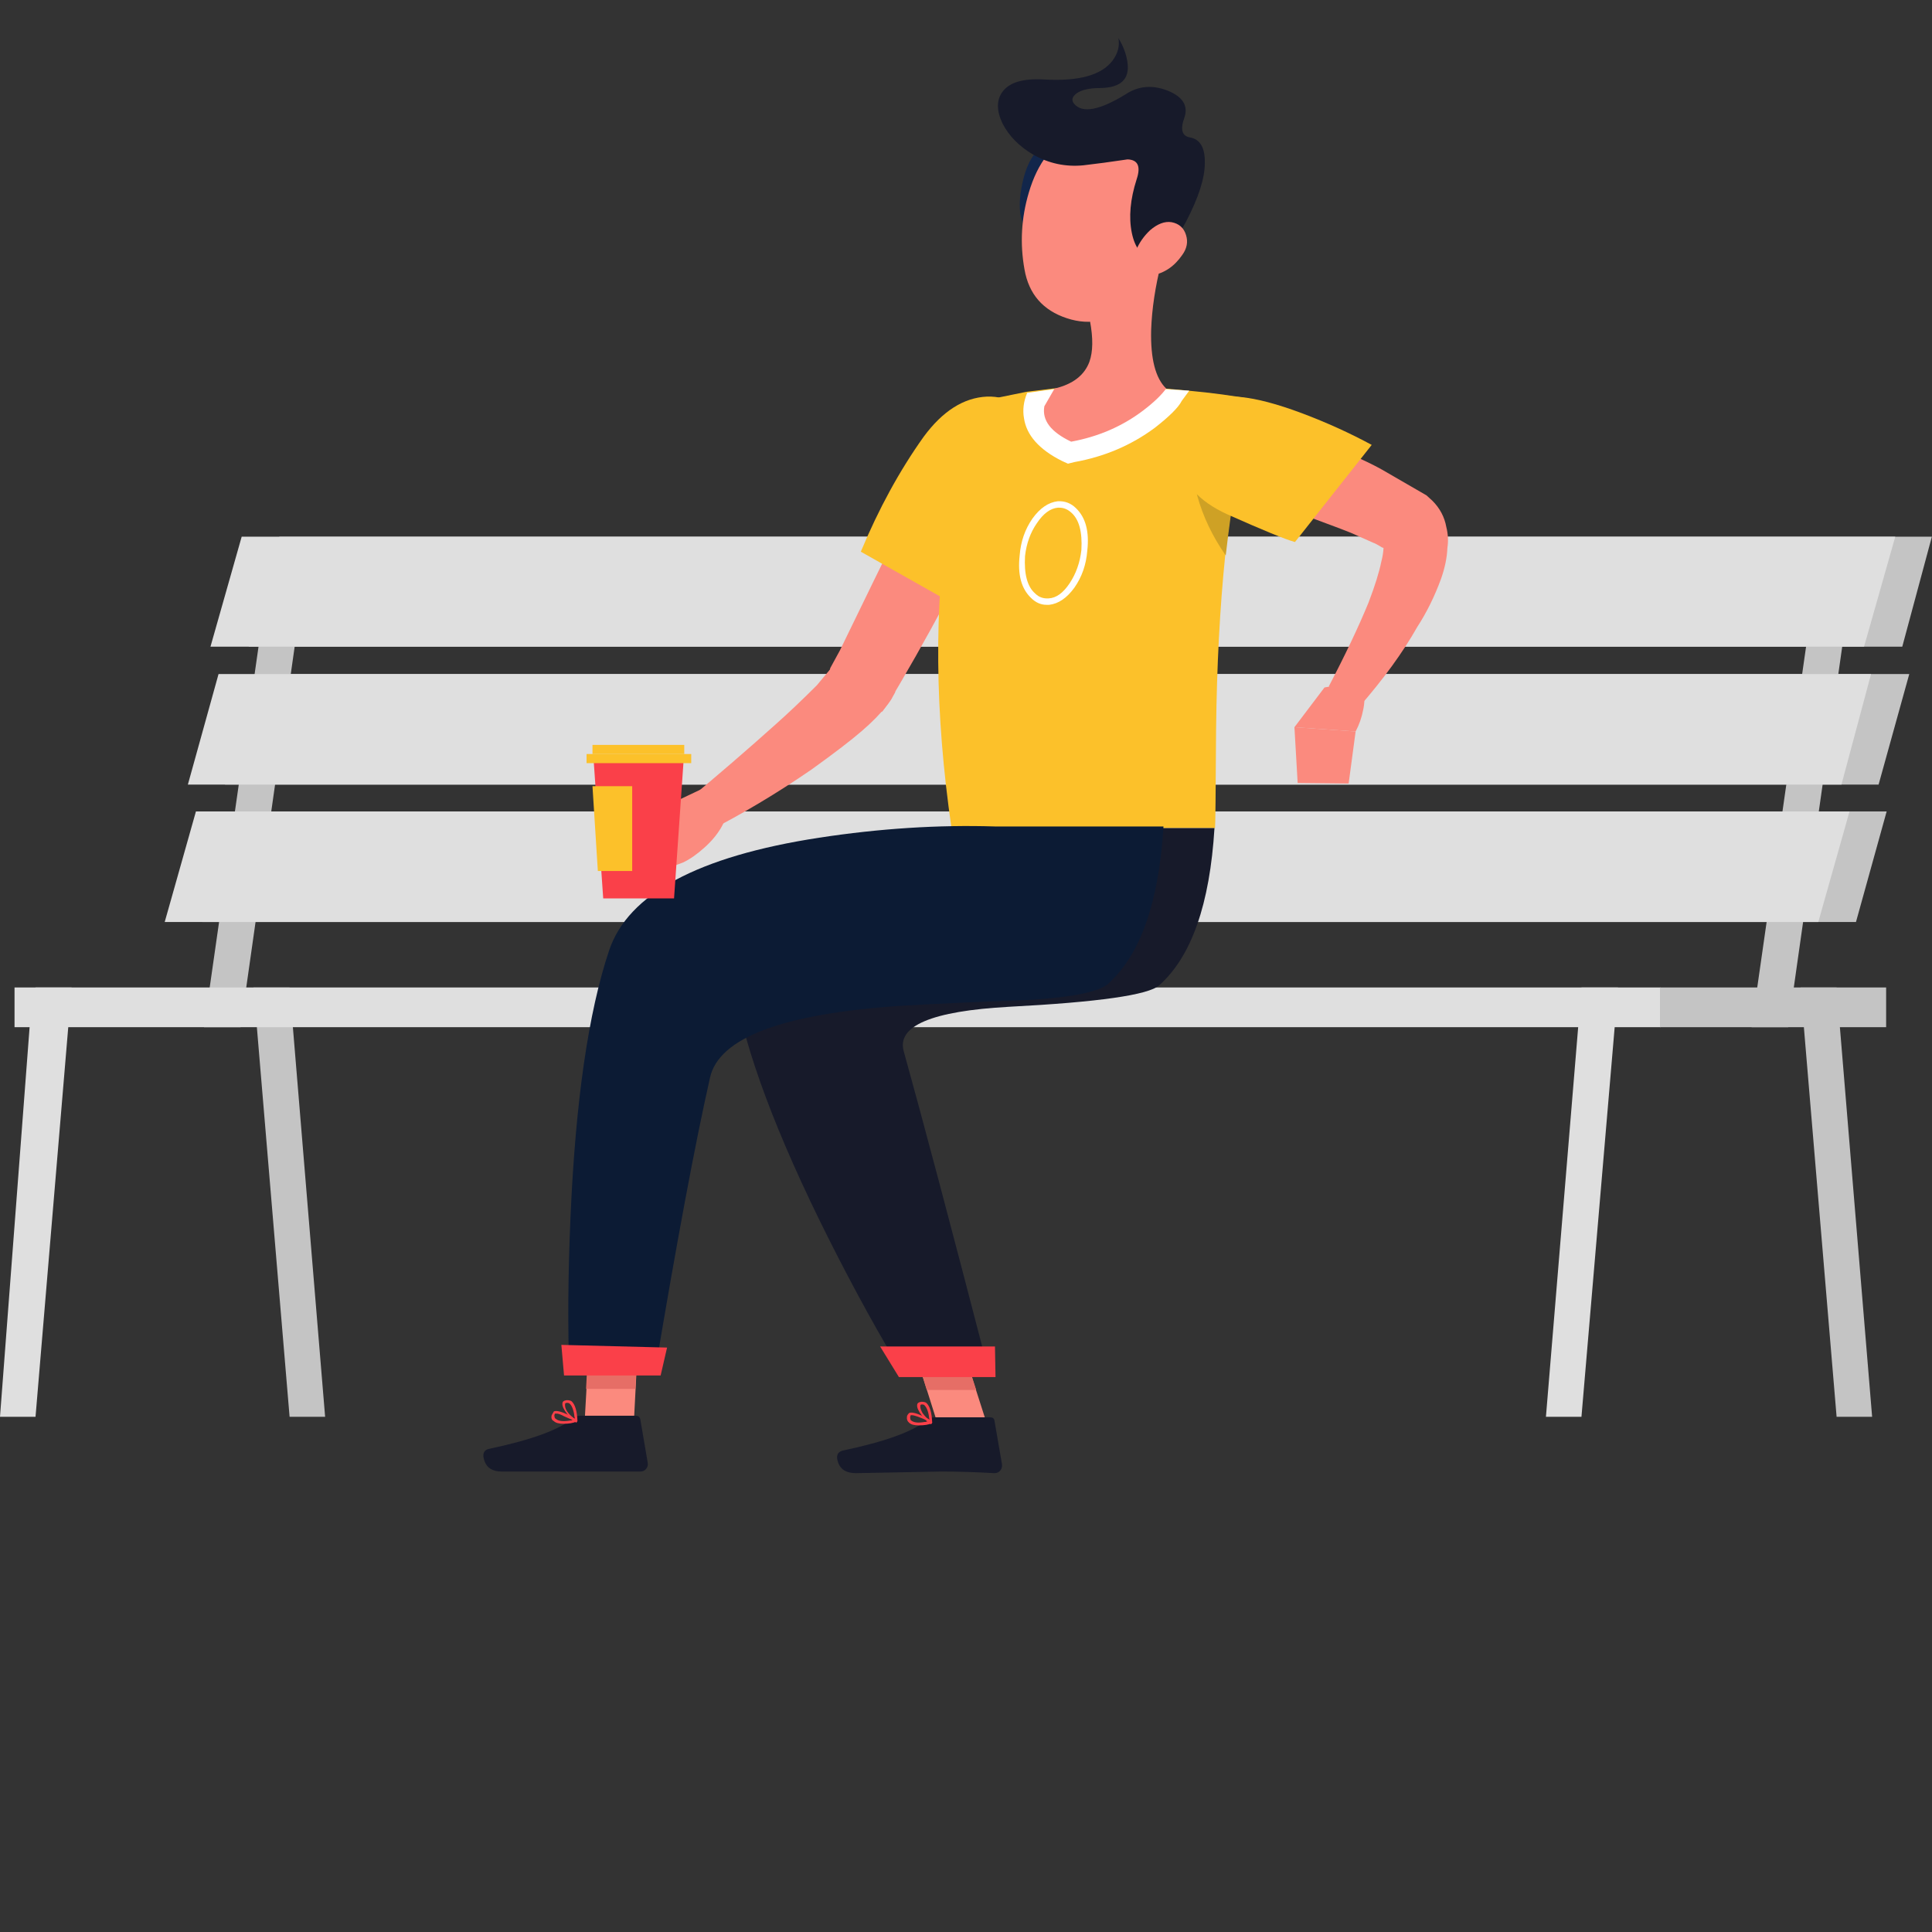 <?xml version="1.0" encoding="utf-8"?><svg id="Wait_anima" image-rendering="auto" baseProfile="basic" version="1.1" style="background-color:#FFF" x="0px" y="0px" width="180" height="180" xmlns="http://www.w3.org/2000/svg" enable-background="new 0 0 180 180" xmlns:xlink="http://www.w3.org/1999/xlink"><rect width="100%" height="100%" fill="#333333" stroke="none"/><g id="Scene-1-copy-copy-copy" overflow="visible"><g id="animation-bench.svg" transform="matrix(1.003 0 0 1 0 50)"><path fill="#C4C4C4" stroke="none" d="M166.1 45.7L171.85 5.1 168.5 5.1 162.7 45.7 166.1 45.7Z"/><path fill="#C4C4C4" stroke="none" d="M22.35 45.7L28.1 5.1 24.75 5.1 18.95 45.7 22.35 45.7Z"/><path fill="#DFDFDF" stroke="none" d="M150.3 42L146.9 42 143.6 82 146.9 82 150.3 42Z"/><path fill="#DFDFDF" stroke="none" d="M3.3 42L2.75 45.7 0 82 3.3 82 6.65 42 3.3 42Z"/><path fill="#C4C4C4" stroke="none" d="M26.9 42L23.55 42 26.9 82 30.2 82 26.9 42Z"/><path fill="#C4C4C4" stroke="none" d="M170.6 42L167.25 42 170.6 82 173.9 82 170.6 42Z"/><path fill="#C4C4C4" stroke="none" d="M176.7 10.25L179.45 0 25.95 0 23.1 10.25 176.7 10.25Z"/><path fill="#DFDFDF" stroke="none" d="M173.15 10.25L176.05 0 22.45 0 19.55 10.25 173.15 10.25Z"/><path fill="#C4C4C4" stroke="none" d="M174.5 23.1L177.35 12.8 23.8 12.8 20.9 23.1 174.5 23.1Z"/><path fill="#DFDFDF" stroke="none" d="M171.05 23.1L173.8 12.8 20.3 12.8 17.45 23.1 171.05 23.1Z"/><path fill="#C4C4C4" stroke="none" d="M172.4 35.9L175.25 25.6 21.65 25.6 18.8 35.9 172.4 35.9Z"/><path fill="#DFDFDF" stroke="none" d="M168.9 35.9L171.8 25.6 18.2 25.6 15.3 35.9 168.9 35.9Z"/><path fill="#DFDFDF" stroke="none" d="M154.25 45.7L154.25 42 1.35 42 1.35 45.7 154.25 45.7Z"/><path fill="#C4C4C4" stroke="none" d="M175.2 45.7L175.2 42 154.2 42 154.2 45.7 175.2 45.7Z"/></g><g id="animation-hand-2.svg" transform="translate(77.2 36.95)"><animateTransform attributeName="transform" additive="replace" type="translate" repeatCount="indefinite" dur="8.75s" keyTimes="0;.138;.281;.352;.424;.567;1" values="93.65,44.05;93.65,44.05;93.698,44.084;93.731,44.116;93.698,44.084;93.65,44.05;93.65,44.05"/><animateTransform attributeName="transform" additive="sum" type="rotate" repeatCount="indefinite" dur="8.75s" keyTimes="0;.138;.281;.352;.424;.567;1" values="0,0,0;0,0,0;45,0,0;59,0,0;45,0,0;0,0,0;0,0,0"/><animateTransform attributeName="transform" additive="sum" type="scale" repeatCount="indefinite" dur="8.75s" keyTimes="0;.138;.281;.352;.424;.567;1" values="1,1;1,1;.998,.998;1,.999;.998,.998;1,1;1,1"/><animateTransform attributeName="transform" additive="sum" type="translate" repeatCount="indefinite" dur="8.75s" keyTimes="0;.138;.281;.352;.424;.567;1" values="-16.45,-7.1;-16.45,-7.1;-16.55,-7.1;-16.65,-7.05;-16.55,-7.1;-16.45,-7.1;-16.45,-7.1"/><path fill="#FB8A7E" stroke="none" d="M12.15 16.75L17.2 6.65 10.9 3.65Q7.55 10.25 1.05 23.65L.15 25.3Q.15 25.45 0 25.7L1.05 29.35 5 29.35 5.55 28.6 6.7 26.65Q9.65 21.6 12.15 16.75Z"/><path fill="#FCC12A" stroke="none" d="M16 12.95Q19.9 5.85 19.1 3.3 17.95 -.1 14.75 0 11.5 .15 8.85 3.75 5.5 8.45 3 14.45L11.95 19.5Q14.05 16.5 16 12.95Z"/></g><g id="animation-hand-1.svg" transform="translate(56.9 60.5)"><animateTransform attributeName="transform" additive="replace" type="translate" repeatCount="indefinite" dur="8.75s" keyTimes="0;.138;.281;.352;.424;.567;.71;1" values="78.8,63.95;78.053,63.903;68.411,48.752;70.561,42.028;68.411,48.752;78.053,63.903;78.8,63.95;78.8,63.95"/><animateTransform attributeName="transform" additive="sum" type="rotate" repeatCount="indefinite" dur="8.75s" keyTimes="0;.138;.281;.352;.424;.567;.71;1" values="0,0,0;45,0,0;155.25,0,0;170.25,0,0;155.25,0,0;45,0,0;0,0,0;0,0,0"/><animateTransform attributeName="transform" additive="sum" type="scale" repeatCount="indefinite" dur="8.75s" keyTimes="0;.138;.281;.424;.567;.71;1" values="1,1;.998,.998;1,.999;1,.999;.998,.998;1,1;1,1"/><animateTransform attributeName="transform" additive="sum" type="translate" repeatCount="indefinite" dur="8.75s" keyTimes="0;.138;.281;.352;.424;.567;.71;1" values="-21.9,-3.45;-21.85,-3.4;-21.9,-3.25;-21.85,-3.35;-21.9,-3.25;-21.85,-3.4;-21.9,-3.45;-21.9,-3.45"/><path fill="#FB8A7E" stroke="none" d="M26.25 4.45L26.5 4 26.25 1.75 24 0 21.5 0 20.85 1.15Q20.85 1.3 20.7 1.55L19.2 3.35Q17.15 5.4 15.35 7 11.45 10.5 7 14.2L8.9 17.05Q13.9 14.5 18.7 11.2 21.9 8.9 23.4 7.6 24.85 6.35 25.7 5.25 26.15 4.7 26.25 4.45Z"/><path fill="#FB8A7E" stroke="none" d="M8.5 13L3.65 15.3 0 19.5 2.5 20.5 5 20.5 6.75 19.85Q7.7 19.4 8.75 18.45 10.75 16.65 11 14.5L8.5 13Z"/></g><g id="animation-body.svg" transform="translate(68.3 24.45)"><path fill="#FCC12A" stroke="none" d="M47.95 14.55L48.4 12.75Q45.7 12.25 42.45 11.95L40.25 11.75Q33.45 11.45 29.8 11.75 29.45 11.8 27.35 12.05L22.7 13Q21.15 16.45 20.1 23.15 18 36.55 20.35 52.7L44.9 52.7Q44.95 52.45 45 43.55 45.1 34.6 45.85 27.3 46.65 20.25 47.95 14.6L47.95 14.55Z"/><path fill="#CEA125" stroke="none" d="M48 14.6L48 14.55Q46.35 14.35 45.1 14.75 43.3 15.35 42.95 17.15 42.6 19.15 43.25 21.75 44.05 24.65 45.9 27.3 46.7 20.25 48 14.6Z"/><path fill="#FFF" stroke="none" d="M41.8 12.9L42.5 11.95 40.3 11.8Q32.65 11.55 29.9 11.8L27.4 12.15Q26.9 13.35 27.1 14.5 27.45 16.9 30.65 18.5L31.2 18.75 31.8 18.6Q36 17.85 39.3 15.4 41.35 13.8 41.8 12.9Z"/><path fill="#FB8A7E" stroke="none" d="M38.95 6.3Q39.05 3.35 39.9 0L33.25 5.45Q33.7 7.85 33.2 9.25 32.5 11.15 29.95 11.75L29 13.4Q28.65 15.35 31.5 16.7 35.3 16 38.2 13.8 39.65 12.7 40.35 11.75 38.85 10.3 38.95 6.3Z"/><path fill="#FB8A7E" stroke="none" d="M65.15 22.2L64.6 21.7 60.45 19.3Q58.65 18.3 56.15 17.35 53.8 16.4 51.7 15.75L47.15 14.55 45.75 21.35 53.75 23.75Q57 24.95 57.7 25.25L59.6 26.1Q59.9 26.2 60.45 26.55L60.6 26.6Q60.567 27.222 60.4 27.85 60.1 29.35 59.2 31.7 57.8 35.1 55.5 39.5L58.3 41.45Q61.75 37.5 63.75 33.95 65.05 31.95 65.95 29.5 66.5 27.95 66.55 26.6 66.7 25.65 66.45 24.65 66.2 23.25 65.15 22.2Z"/><path fill="#FCC12A" stroke="none" d="M53 14.05Q46.05 11.45 43.95 13.2 41.15 15.55 41.6 18.55 42.1 21.65 46 23.45 51.05 25.7 52.35 26.05L59.5 17Q56.45 15.35 53 14.05Z"/><path fill="#FB8A7E" stroke="none" d="M55.1 39.6L52.3 43.3 58 43.7Q58.5 42.75 58.7 41.7 59.15 39.65 57.85 39.1L55.1 39.6Z"/><path fill="#FB8A7E" stroke="none" d="M52.6 48.5L57.35 48.55 58 43.7 52.3 43.3 52.6 48.5Z"/><path fill="#FFF" stroke="none" d="M30.25 22.25Q28.95 22.4 27.9 23.85 26.85 25.35 26.7 27.3 26.4 29.95 27.75 31.25 28.4 31.9 29.2 31.9L29.45 31.9Q30.75 31.75 31.8 30.3 32.85 28.8 33 26.85 33.3 24.2 31.95 22.9 31.25 22.2 30.25 22.25M30.4 22.85Q31 22.85 31.5 23.3 32.6 24.25 32.45 26.8 32.25 28.55 31.35 29.9 30.45 31.25 29.4 31.3 28.65 31.35 28.15 30.85 27.05 29.9 27.2 27.35 27.4 25.6 28.3 24.3 29.2 22.95 30.25 22.85L30.4 22.85Z"/><path fill="#FB8A7E" stroke="none" d="M19.7 110.25L24.3 110.25 20.9 99.65 16.35 99.65 19.7 110.25Z"/><path fill="#171A2A" stroke="none" d="M24.35 107.9Q24.3 107.6 23.95 107.6L18.8 107.6Q18.3 107.6 18.05 107.85 16.15 109.45 10.2 110.7 9.45 110.9 9.8 111.85 10.15 112.8 11.45 112.8L19.4 112.65Q21.7 112.65 24.35 112.8 24.7 112.8 24.9 112.55 25.1 112.3 25.05 111.95L24.35 107.9Z"/><path fill="#E66E66" stroke="none" d="M20.9 99.6L16.35 99.6 18.05 105.05 22.65 105.05 20.9 99.6Z"/><path fill="#FA4049" stroke="none" d="M18.55 108.1L18.5 107.95Q18.35 107.8 17.6 107.45 16.7 107.05 16.4 107.2 16.2 107.4 16.2 107.55 16.15 107.9 16.4 108.1 16.65 108.35 17.3 108.35 18.1 108.35 18.5 108.15L18.55 108.1M16.55 107.4L16.65 107.4Q17 107.4 18.2 107.95 17.05 108.25 16.6 107.9 16.5 107.85 16.5 107.55L16.55 107.4Z"/><path fill="#FA4049" stroke="none" d="M18.55 108.1Q18.5 106.7 18 106.25 17.85 106.15 17.55 106.15 17.15 106.2 17.15 106.45 17.1 106.8 17.6 107.45 18 108 18.45 108.25L18.55 108.1M17.85 106.5Q18.2 106.85 18.3 107.9 17.95 107.6 17.65 107.2 17.4 106.75 17.45 106.5 17.45 106.4 17.6 106.4 17.8 106.4 17.85 106.5Z"/><path fill="#171A2A" stroke="none" d="M29.05 52.7Q21.3 53.1 13.75 55.15 -1.25 59.2 .1 67.4 1.6 76.4 8.9 90.95 12.55 98.2 15.9 103.65L23.9 103.65Q18.45 82.65 15.9 73.5 14.9 69.95 25.7 69.35 38.2 68.7 39.7 67.35 44.2 63.35 44.85 52.7L29.05 52.7Z"/><path fill="#FA4049" stroke="none" d="M15.45 103.85L24.45 103.85 24.4 101 13.7 101 15.45 103.85Z"/></g><g id="animation-foot.svg" transform="translate(45 77)"><animateTransform attributeName="transform" additive="replace" type="translate" repeatCount="indefinite" dur="8.75s" keyTimes="0;.067;.138;.21;.281;.352;.424;.495;.567;.638;.71;.781;.852;.924;.995;1" values="100.6,93.55;100.655,93.614;100.6,93.55;100.655,93.614;100.6,93.55;100.655,93.614;100.6,93.55;100.655,93.614;100.6,93.55;100.655,93.614;100.6,93.55;100.655,93.614;100.6,93.55;100.655,93.614;100.6,93.55;100.6,93.55"/><animateTransform attributeName="transform" additive="sum" type="rotate" repeatCount="indefinite" dur="8.75s" keyTimes="0;.067;.138;.21;.281;.352;.424;.495;.567;.638;.71;.781;.852;.924;.995;1" values="0,0,0;8.508,0,0;0,0,0;8.508,0,0;0,0,0;8.508,0,0;0,0,0;8.508,0,0;0,0,0;8.508,0,0;0,0,0;8.508,0,0;0,0,0;8.508,0,0;0,0,0;0,0,0"/><animateTransform attributeName="transform" additive="sum" type="scale" repeatCount="indefinite" dur="8.75s" keyTimes="0;.067;.138;.21;.281;.352;.424;.495;.567;.638;.71;.781;.852;.924;.995;1" values="1,1;.998,.998;1,1;.998,.998;1,1;.998,.998;1,1;.998,.998;1,1;.998,.998;1,1;.998,.998;1,1;.998,.998;1,1;1,1"/><animateTransform attributeName="transform" additive="sum" type="translate" repeatCount="indefinite" dur="8.75s" keyTimes="0;.067;.138;.21;.281;.352;.424;.495;.567;.638;.71;.781;.852;.924;.995;1" values="-55.6,-16.55;-55.75,-16.75;-55.6,-16.55;-55.75,-16.75;-55.6,-16.55;-55.75,-16.75;-55.6,-16.55;-55.75,-16.75;-55.6,-16.55;-55.75,-16.75;-55.6,-16.55;-55.75,-16.75;-55.6,-16.55;-55.75,-16.75;-55.6,-16.55;-55.6,-16.55"/><path fill="#FB8A7E" stroke="none" d="M14.5 46.95L9.95 46.95 9.35 57.55 13.95 57.55 14.5 46.95Z"/><path fill="#171A2A" stroke="none" d="M14.65 55.2Q14.55 54.9 14.25 54.9L9.1 54.9Q8.6 54.9 8.35 55.15 6.45 56.75 .5 58 -.2 58.2 .15 59.15 .5 60.1 1.75 60.1L14.65 60.1Q15 60.1 15.2 59.85 15.4 59.6 15.35 59.3L14.65 55.2Z"/><path fill="#E66E66" stroke="none" d="M14.45 46.95L9.9 46.95 9.6 52.4 14.2 52.4 14.45 46.95Z"/><path fill="#0C1B34" stroke="none" d="M51.1 16.15Q57.05 15.75 58.25 14.65 62.75 10.6 63.4 0L47.7 0Q39.8 -.25 31.3 1.05 14.4 3.65 11.75 11.55 8.85 20.2 8.15 36.45 7.8 44.55 8.05 50.95L16 50.95Q19.05 32.7 21.15 23.4 22.4 17.8 39.05 16.7 43.3 16.45 51.1 16.15Z"/><path fill="#FA4049" stroke="none" d="M17.15 48.55L7.3 48.3 7.55 51.15 16.55 51.15 17.15 48.55Z"/><path fill="#FA4049" stroke="none" d="M6.6 55.4Q6.85 55.65 7.5 55.65 8.25 55.65 8.7 55.45L8.75 55.4 8.7 55.3Q8.5 55.1 7.8 54.75 6.9 54.35 6.6 54.5 6.55 54.6 6.4 54.85 6.3 55.25 6.6 55.4M6.7 54.7L6.85 54.7Q7.1 54.7 7.55 54.95L8.35 55.3Q7.2 55.55 6.8 55.2 6.65 55.15 6.65 54.85L6.7 54.7Z"/><path fill="#FA4049" stroke="none" d="M7.85 54.75Q8.3 55.35 8.7 55.55L8.8 55.4Q8.75 54 8.25 53.55 8.1 53.45 7.8 53.45 7.4 53.5 7.4 53.75 7.35 54.1 7.85 54.75M7.65 53.8Q7.65 53.7 7.85 53.7 8 53.7 8.1 53.8 8.45 54.15 8.55 55.2 7.55 54.45 7.65 53.8Z"/></g><g id="animation-head.svg" transform="translate(93 3.6)"><animateTransform attributeName="transform" additive="replace" type="translate" repeatCount="indefinite" dur="8.75s" keyTimes="0;.281;.352;.424;1" values="102.6,16.8;102.6,16.8;102.882,18.578;102.6,16.8;102.6,16.8"/><animateTransform attributeName="transform" additive="sum" type="rotate" repeatCount="indefinite" dur="8.75s" keyTimes="0;.281;.352;.424;1" values="0,0,0;0,0,0;14,0,0;0,0,0;0,0,0"/><animateTransform attributeName="transform" additive="sum" type="scale" repeatCount="indefinite" dur="8.75s" keyTimes="0;.281;.352;.424;1" values="1,1;1,1;1,.999;1,1;1,1"/><animateTransform attributeName="transform" additive="sum" type="translate" repeatCount="indefinite" dur="8.75s" keyTimes="0;.281;.352;.424;1" values="-9.6,-13.2;-9.6,-13.2;-9.7,-13.25;-9.6,-13.2;-9.6,-13.2"/><path fill="#12264B" stroke="none" d="M4.6 9.8Q2.75 10.55 2.15 14 1.55 17.5 3.5 18.55 5.8 19.75 6.8 14.1 7.8 8.55 4.6 9.8Z"/><path fill="#FB8A7E" stroke="none" d="M6.4 26.05Q9.75 27.15 12.4 24.6 14 23.05 14.6 20.7 14.9 19.5 15.4 15.1 15.8 11.65 13.15 9.65 10.5 7.6 7.2 8.85 4.1 10.1 2.85 14.35 1.8 17.9 2.45 21.5 3.05 24.95 6.4 26.05Z"/><path fill="#171A2A" stroke="none" d="M15.8 4.85Q13.65 4 11.85 5.2 8.25 7.4 7.1 6.1 6.65 5.6 7.3 5.1 8 4.6 9.55 4.6 12.35 4.55 12.05 2.25 11.9 1.1 11.2 -.05 11.4 1.05 10.65 2.05 9.1 4.1 4.2 3.8 1.35 3.65 .4 4.95 -.45 6.1 .4 7.9 1.3 9.65 3.25 10.8 5.45 12.05 7.95 11.8 9.7 11.6 12.05 11.25 13.5 11.3 12.9 13.1 12 15.9 12.45 18.1 12.9 20.25 14.35 20.4 15.65 20.55 17.5 17.05 19.25 13.7 19.25 11.6 19.3 9.45 17.85 9.2 16.75 9 17.35 7.35 17.9 5.7 15.8 4.85Z"/><path fill="#FB8A7E" stroke="none" d="M14.35 22.05Q16.05 21.75 17.15 20.15 17.8 19.25 17.5 18.3 17.2 17.3 16.15 17.1 15.2 16.95 14.15 17.85 13.3 18.65 12.85 19.7 12.4 20.75 12.85 21.5 13.25 22.25 14.35 22.05Z"/></g><g id="animation-cup.svg" transform="translate(54.65 69.4)"><animateTransform attributeName="transform" additive="replace" type="translate" repeatCount="indefinite" dur="8.75s" keyTimes="0;.067;.138;.21;.281;.352;.424;.495;.567;.638;.71;1" values="59.5,76.55;56.686,71.1;55.4,61.7;59.707,35.082;78.24,25.05;84.3,22.5;78.24,25.05;59.707,35.082;55.4,61.7;56.686,71.1;59.5,76.55;59.5,76.55"/><animateTransform attributeName="transform" additive="sum" type="rotate" repeatCount="indefinite" dur="8.75s" keyTimes="0;.067;.138;.21;.281;.352;.424;.495;.567;.638;.71;1" values="0,0,0;-14,0,0;0,0,0;29,0,0;74,0,0;89.998,0,0;74,0,0;29,0,0;0,0,0;-14,0,0;0,0,0;0,0,0"/><animateTransform attributeName="transform" additive="sum" type="scale" repeatCount="indefinite" dur="8.75s" keyTimes="0;.067;.138;.21;.281;.352;.424;.495;.567;.638;.71;1" values="1,1;1,.999;1,1;1,.999;1,.999;1,1;1,.999;1,.999;1,1;1,.999;1,1;1,1"/><animateTransform attributeName="transform" additive="sum" type="translate" repeatCount="indefinite" dur="8.75s" keyTimes="0;.067;.138;.21;.281;.352;.424;.495;.567;.638;.71;1" values="-4.85,-7.15;-4.9,-7.25;-4.85,-7.25;-4.95,-7.3;-5,-7.05;-4.95,-7.1;-5,-7.05;-4.95,-7.3;-4.85,-7.25;-4.9,-7.25;-4.85,-7.15;-4.85,-7.15"/><path fill="#FA4049" stroke="none" d="M8.15 14.3L9.05 1.3 .65 1.3 1.55 14.3 8.15 14.3Z"/><path fill="#FCC12A" stroke="none" d="M9.75 .85L0 .85 0 1.7 9.75 1.7 9.75 .85Z"/><path fill="#FCC12A" stroke="none" d="M9.1 0L.55 0 .55 .85 9.1 .85 9.1 0Z"/><path fill="#FCC12A" stroke="none" d="M4.25 11.75L4.25 3.85 .55 3.85 1.05 11.75 4.25 11.75Z"/></g></g></svg>